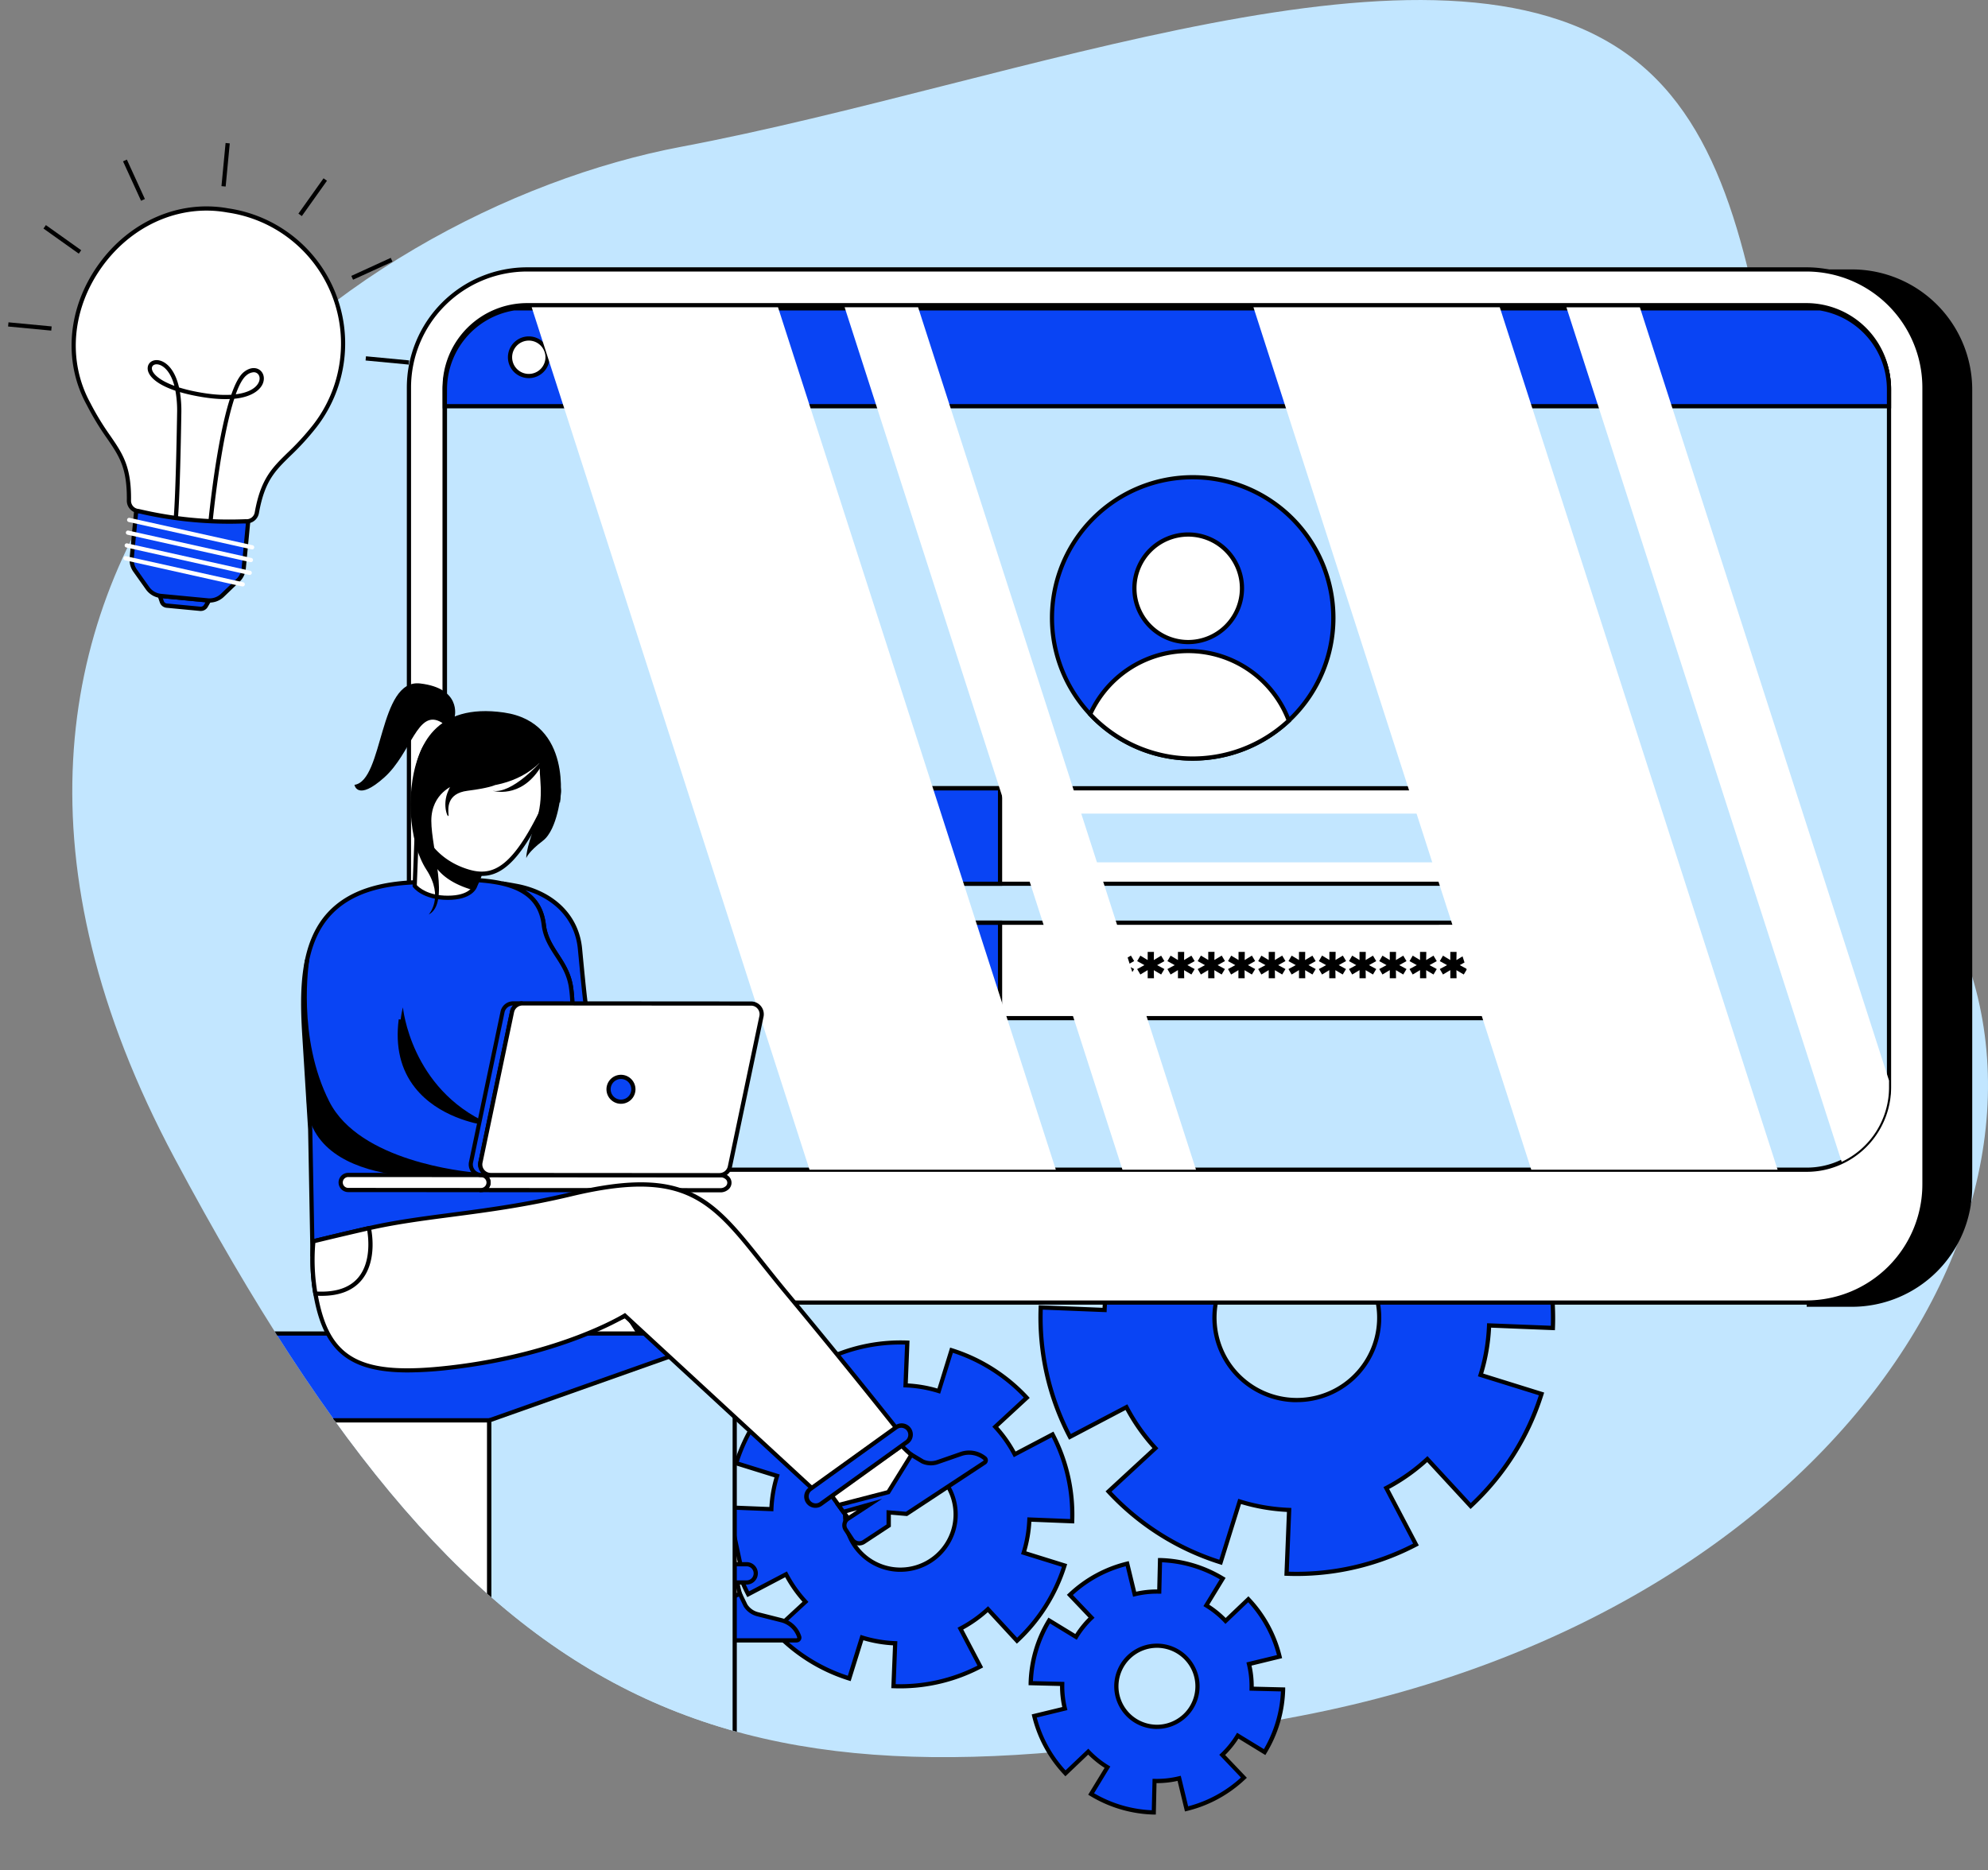 <svg xmlns="http://www.w3.org/2000/svg" xmlns:xlink="http://www.w3.org/1999/xlink" viewBox="0 0 1416.51 1332.91"><rect x="0" y="0" width="1416.51" height="1332.91" fill="#808080" stroke="none"/><defs><style>.cls-1{fill:none;}.cls-2{isolation:isolate;}.cls-3{fill:#c2e6ff;}.cls-4{fill:#0944f4;}.cls-5{fill:#fff;}.cls-6{mix-blend-mode:soft-light;}.cls-7{clip-path:url(#clip-path);}</style><clipPath id="clip-path"><path class="cls-1" d="M1162.27,40.7C1024-63.07,727.15,59,485.39,104.59S-100,405,124.29,825.2s402.79,474.5,802.51,397.58,581.55-395.86,444.44-597.91S1296,141.1,1162.27,40.7Z"/></clipPath></defs><title>7loginAsset</title><g class="cls-2"><g id="Layer_2" data-name="Layer 2"><g id="OBJECT"><path class="cls-3" d="M1162.27,40.7C1024-63.07,727.15,59,485.39,104.59S-100,405,124.29,825.2s402.79,474.5,802.51,397.58,581.55-395.86,444.44-597.91S1296,141.1,1162.27,40.7Z"/><path class="cls-4" d="M724.65,1169.24a123.38,123.38,0,0,0,33.88-53.61l-29.14-9.07a91.17,91.17,0,0,0,4.08-23.67l30.49,1.22A123.06,123.06,0,0,0,750,1022.24l-27,14.19a91.41,91.41,0,0,0-13.84-19.63l22.42-20.7A123.25,123.25,0,0,0,678,962.22l-9.07,29.13a91.41,91.41,0,0,0-23.67-4.07l1.22-30.49a123.08,123.08,0,0,0-61.87,13.95l14.19,27a91.17,91.17,0,0,0-19.63,13.84l-20.7-22.43a123.38,123.38,0,0,0-33.88,53.61l29.14,9.07a91.17,91.17,0,0,0-4.08,23.67l-30.49-1.22a123.13,123.13,0,0,0,13.94,61.86l27-14.19a91.4,91.4,0,0,0,13.84,19.62l-22.42,20.7a123.25,123.25,0,0,0,53.61,33.88l9.08-29.13a91.4,91.4,0,0,0,23.66,4.08l-1.22,30.49a123.11,123.11,0,0,0,61.86-14l-14.19-27a91.17,91.17,0,0,0,19.63-13.84Zm-56.39-61.09a39,39,0,0,1-8.4,5.92,39.52,39.52,0,0,1-19.89,4.48,39.32,39.32,0,1,1,28.29-10.41Z"/><path d="M641.4,1203.22q-2.41,0-4.82-.09l-1.5-.06,1.22-30.51a93,93,0,0,1-21.11-3.64l-9.08,29.14-1.43-.45a124.76,124.76,0,0,1-54.27-34.3l-1-1.1,22.43-20.7A93,93,0,0,1,559.48,1124l-27,14.19-.7-1.33a124.65,124.65,0,0,1-14.11-62.62l.06-1.5,30.5,1.22a92.74,92.74,0,0,1,3.64-21.12l-29.15-9.08.45-1.43a124.88,124.88,0,0,1,34.3-54.27l1.1-1,20.71,22.44a92.75,92.75,0,0,1,17.51-12.35l-14.19-27,1.33-.7a124.64,124.64,0,0,1,62.62-14.12l1.5.06-1.22,30.51a93,93,0,0,1,21.12,3.63L677,960.35l1.43.45a124.73,124.73,0,0,1,54.27,34.3l1,1.1-22.43,20.7a93,93,0,0,1,12.35,17.52l27-14.19.7,1.33a124.58,124.58,0,0,1,14.12,62.62l-.06,1.5-30.5-1.22a92.69,92.69,0,0,1-3.64,21.12l29.15,9.08-.45,1.43a124.89,124.89,0,0,1-34.3,54.27l-1.1,1-20.71-22.44a92.7,92.7,0,0,1-17.51,12.35l14.19,27-1.33.7A124.64,124.64,0,0,1,641.4,1203.22Zm-3.2-3A121.47,121.47,0,0,0,696.48,1187l-14.18-27,1.33-.7a89.71,89.71,0,0,0,19.3-13.61l1.1-1,20.7,22.42a122,122,0,0,0,31.92-50.5l-29.13-9.07.45-1.43a89.77,89.77,0,0,0,4-23.28l.06-1.5,30.48,1.22a121.62,121.62,0,0,0-13.14-58.27l-27,14.18-.7-1.33a90,90,0,0,0-13.61-19.31l-1-1.1L729.45,996a121.79,121.79,0,0,0-50.5-31.92l-9.07,29.12-1.43-.45a89.93,89.93,0,0,0-23.28-4l-1.5-.06,1.22-30.49a121.48,121.48,0,0,0-58.28,13.14l14.18,27-1.33.7a89.64,89.64,0,0,0-19.3,13.61l-1.1,1-20.7-22.42a121.92,121.92,0,0,0-31.92,50.5l29.13,9.07-.45,1.43a89.71,89.71,0,0,0-4,23.28l-.06,1.5-30.48-1.22a121.69,121.69,0,0,0,13.14,58.27l27-14.18.7,1.33a90,90,0,0,0,13.61,19.3l1,1.1-22.42,20.69a121.82,121.82,0,0,0,50.5,31.92l9.07-29.13,1.43.45a90,90,0,0,0,23.27,4l1.5.06Zm3.31-80.09c-.53,0-1.07,0-1.6,0a40.9,40.9,0,0,1-39.22-42.49,40.29,40.29,0,0,1,1.81-10.52,40.89,40.89,0,0,1,79.89,13.79,40.72,40.72,0,0,1-6.29,20.2,40.86,40.86,0,0,1-6.82,8.21h0a40.51,40.51,0,0,1-8.73,6.15,41,41,0,0,1-19,4.68Zm.07-78.77a37.94,37.94,0,0,0-36.21,26.62,37.32,37.32,0,0,0-1.68,9.74,38,38,0,0,0,4.31,19.13,37.72,37.72,0,0,0,13.3,14.41,37.92,37.92,0,0,0,37.85,1.52,37.53,37.53,0,0,0,8.08-5.7h0a38.12,38.12,0,0,0,10.48-16.58,37.44,37.44,0,0,0,1.68-9.74,37.87,37.87,0,0,0-36.33-39.38Z"/><path class="cls-4" d="M901.06,1248.57a90.55,90.55,0,0,0,13.15-44.65l-22.39-.55a66.91,66.91,0,0,0-1.88-17.53l21.77-5.27a90.32,90.32,0,0,0-22.28-40.87l-16.22,15.45a67.09,67.09,0,0,0-13.71-11.08L871.16,1125a90.46,90.46,0,0,0-44.65-13.15l-.55,22.39a67.09,67.09,0,0,0-17.52,1.88l-5.27-21.77a90.33,90.33,0,0,0-40.87,22.28l15.44,16.22a66.91,66.91,0,0,0-11.07,13.71l-19.12-11.67a90.55,90.55,0,0,0-13.15,44.65l22.39.55a66.91,66.91,0,0,0,1.88,17.53l-21.77,5.27a90.38,90.38,0,0,0,22.28,40.87l16.23-15.45a67.08,67.08,0,0,0,13.71,11.07l-11.67,19.12a90.46,90.46,0,0,0,44.65,13.15l.55-22.39a67.09,67.09,0,0,0,17.52-1.88l5.27,21.77a90.36,90.36,0,0,0,40.87-22.28l-15.44-16.22a66.92,66.92,0,0,0,11.07-13.71ZM849,1216.78a28.62,28.62,0,0,1-4.74,5.87,29,29,0,0,1-13.14,7.16,28.86,28.86,0,1,1,17.88-13Z"/><path d="M823.56,1293.15l-1.5,0a92,92,0,0,1-45.4-13.37l-1.28-.78,11.68-19.13a68.57,68.57,0,0,1-11.7-9.45l-16.24,15.46-1-1.09a91.91,91.91,0,0,1-22.64-41.55l-.35-1.46,21.78-5.27a68.46,68.46,0,0,1-1.6-15l-22.41-.55,0-1.5a92.07,92.07,0,0,1,13.37-45.4l.78-1.28,19.13,11.68a68.47,68.47,0,0,1,9.45-11.7l-15.45-16.23,1.09-1a91.85,91.85,0,0,1,41.55-22.65l1.46-.35,5.27,21.79a69.11,69.11,0,0,1,15-1.61l.55-22.4,1.5,0a92,92,0,0,1,45.4,13.37l1.28.78-11.67,19.13a68.69,68.69,0,0,1,11.7,9.45l16.23-15.46,1,1.09a91.84,91.84,0,0,1,22.65,41.55l.35,1.46L891.73,1187a68.44,68.44,0,0,1,1.6,15l22.41.55,0,1.5a92.09,92.09,0,0,1-13.37,45.4l-.78,1.28L882.42,1239a68.37,68.37,0,0,1-9.45,11.7l15.45,16.23-1.09,1a91.87,91.87,0,0,1-41.55,22.65l-1.46.35-5.27-21.79a66.48,66.48,0,0,1-15,1.6Zm-44-15.19a89,89,0,0,0,41.12,12.11l.55-22.38,1.5,0a65.38,65.38,0,0,0,17.13-1.83l1.46-.35,5.26,21.76a88.89,88.89,0,0,0,37.63-20.52l-15.44-16.21,1.09-1a65.35,65.35,0,0,0,10.82-13.41l.78-1.28,19.11,11.66a89.09,89.09,0,0,0,12.11-41.12l-22.38-.55,0-1.5a65.38,65.38,0,0,0-1.83-17.13l-.35-1.46,21.76-5.26a88.88,88.88,0,0,0-20.51-37.64l-16.21,15.44-1-1.09a65.59,65.59,0,0,0-13.4-10.83l-1.28-.78,11.66-19.1A89,89,0,0,0,828,1113.37l-.55,22.37-1.5,0a65.59,65.59,0,0,0-17.13,1.84l-1.46.35-5.26-21.76a88.87,88.87,0,0,0-37.64,20.52l15.44,16.21-1.09,1A65.45,65.45,0,0,0,768,1167.31l-.78,1.28-19.11-11.66A89.08,89.08,0,0,0,736,1198.05l22.38.55,0,1.5a65.41,65.41,0,0,0,1.83,17.13l.35,1.46L738.73,1224a88.93,88.93,0,0,0,20.51,37.63l16.22-15.43,1,1.09a65.62,65.62,0,0,0,13.4,10.83l1.28.78Zm44.8-45.83h-.76a30.59,30.59,0,0,1-15.1-4.45,30.39,30.39,0,0,1,1.29-52.65,30.41,30.41,0,0,1,44.1,19.55,30.38,30.38,0,0,1-8.59,29.17,30.47,30.47,0,0,1-13.82,7.53A30.23,30.23,0,0,1,824.32,1232.12Zm0-57.82a27.43,27.43,0,0,0-27.4,26.74,27,27,0,0,0,.76,7.11,27.51,27.51,0,0,0,6.79,12.46,27.22,27.22,0,0,0,5.56,4.49,27.55,27.55,0,0,0,13.62,4,27.12,27.12,0,0,0,7.11-.76,27.51,27.51,0,0,0,12.46-6.79,27.12,27.12,0,0,0,4.49-5.56h0A27.43,27.43,0,0,0,825,1174.31Z"/><path class="cls-4" d="M1047.88,1073.24a183.88,183.88,0,0,0,50.5-79.9l-43.43-13.52a135.88,135.88,0,0,0,6.08-35.27l45.44,1.82a183.4,183.4,0,0,0-20.78-92.2l-40.27,21.15a136.23,136.23,0,0,0-20.62-29.25l33.41-30.84a183.68,183.68,0,0,0-79.9-50.5l-13.52,43.42a136.23,136.23,0,0,0-35.27-6.07l1.82-45.45a183.42,183.42,0,0,0-92.2,20.79l21.14,40.26A135.87,135.87,0,0,0,831,838.3l-30.85-33.42a183.88,183.88,0,0,0-50.5,79.9l43.43,13.52A135.87,135.87,0,0,0,787,933.57l-45.44-1.82a183.51,183.51,0,0,0,20.78,92.2l40.27-21.14A136.22,136.22,0,0,0,823.27,1032l-33.42,30.85a183.68,183.68,0,0,0,79.9,50.5L883.28,1070a136.22,136.22,0,0,0,35.27,6.08l-1.82,45.45a183.47,183.47,0,0,0,92.2-20.8l-21.14-40.26a135.88,135.88,0,0,0,29.25-20.63Zm-84-91A58.12,58.12,0,0,1,951.32,991a58.9,58.9,0,0,1-29.64,6.68,58.6,58.6,0,1,1,42.16-15.51Z"/><path d="M923.82,1123.13q-3.58,0-7.16-.14l-1.5-.06,1.82-45.45a137.83,137.83,0,0,1-32.72-5.64l-13.53,43.43-1.43-.45a185.2,185.2,0,0,1-80.55-50.91l-1-1.1L821.16,1032A137.8,137.8,0,0,1,802,1004.83L761.74,1026l-.7-1.33a185,185,0,0,1-21-93l.06-1.5L785.6,932a137.42,137.42,0,0,1,5.64-32.72l-43.44-13.53.45-1.43a185.33,185.33,0,0,1,50.91-80.55l1.1-1,30.86,33.43A137.61,137.61,0,0,1,858.26,817l-21.14-40.27,1.33-.7a184.89,184.89,0,0,1,93-21l1.5.06-1.82,45.45a137.88,137.88,0,0,1,32.72,5.63l13.52-43.42,1.43.45a185.18,185.18,0,0,1,80.55,50.91l1,1.1-33.42,30.85A137.8,137.8,0,0,1,1046,873.29l40.27-21.15.7,1.33a184.94,184.94,0,0,1,21,93l-.06,1.5-45.45-1.82a137.47,137.47,0,0,1-5.64,32.72l43.44,13.53-.45,1.43a185.34,185.34,0,0,1-50.91,80.55l-1.1,1-30.86-33.43a137.52,137.52,0,0,1-27.14,19.14l21.15,40.26-1.33.7A185,185,0,0,1,923.82,1123.13Zm-5.54-3.08a181.79,181.79,0,0,0,88.61-20l-21.14-40.25,1.33-.7a134.45,134.45,0,0,0,28.93-20.4l1.1-1,30.85,33.42a182.42,182.42,0,0,0,48.53-76.79l-43.42-13.52.45-1.43a134.49,134.49,0,0,0,6-34.88l.06-1.5L1105,944.8a182,182,0,0,0-20-88.61l-40.26,21.14-.7-1.33a134.83,134.83,0,0,0-20.39-28.93l-1-1.1,33.41-30.84a182.26,182.26,0,0,0-76.79-48.53L965.78,810l-1.43-.45a134.86,134.86,0,0,0-34.88-6l-1.5-.06,1.82-45.44a182,182,0,0,0-88.61,20l21.14,40.26L861,819a134.49,134.49,0,0,0-28.93,20.4l-1.1,1L800.11,807a182.4,182.4,0,0,0-48.53,76.79L795,897.31l-.45,1.43a134.52,134.52,0,0,0-6,34.88l-.06,1.5L743,933.31a182,182,0,0,0,20,88.61l40.27-21.14.7,1.33a134.82,134.82,0,0,0,20.4,28.92l1,1.1L792,1063a182.28,182.28,0,0,0,76.79,48.53l13.52-43.41,1.43.45a134.87,134.87,0,0,0,34.88,6l1.5.06Zm5.7-120.8q-1.18,0-2.36,0a59.88,59.88,0,0,1-15.49-2.67,60.49,60.49,0,0,1-26.34-16.65,60.21,60.21,0,0,1,62.13-98.31,60.73,60.73,0,0,1,26.34,16.65,60.25,60.25,0,0,1-3.41,85.07h0A59.71,59.71,0,0,1,952,992.35a60.41,60.41,0,0,1-28,6.9Zm.11-117.39a57.27,57.27,0,0,0-54.67,40.2,56.38,56.38,0,0,0-2.54,14.71,57.39,57.39,0,0,0,6.51,28.88,56.77,56.77,0,0,0,8.6,12.2,57.25,57.25,0,0,0,68.63,11.84,56.62,56.62,0,0,0,12.2-8.6h0a57.19,57.19,0,0,0-36.5-99.19Q925.21,881.86,924.09,881.86Z"/><path d="M1319.64,193.52h-32.33a84.15,84.15,0,0,1,84.13,84.17V845.61a84.18,84.18,0,0,1-84.13,84.17h32.33a84.18,84.18,0,0,0,84.13-84.17V277.69A84.15,84.15,0,0,0,1319.64,193.52Z"/><path d="M1319.64,931.28h-32.33v-3a82.75,82.75,0,0,0,82.63-82.67V277.69A82.75,82.75,0,0,0,1287.31,195v-3h32.33a85.75,85.75,0,0,1,85.63,85.67V845.61A85.75,85.75,0,0,1,1319.64,931.28Zm-9.83-3h9.83a82.75,82.75,0,0,0,82.63-82.67V277.69A82.75,82.75,0,0,0,1319.64,195h-9.83a85.82,85.82,0,0,1,63.13,82.67V845.61A85.82,85.82,0,0,1,1309.81,928.28Z"/><path class="cls-5" d="M375.5,192h911.6a84.15,84.15,0,0,1,84.13,84.17V844.09a84.18,84.18,0,0,1-84.13,84.17H375.5a84.18,84.18,0,0,1-84.13-84.17V276.17A84.15,84.15,0,0,1,375.5,192Zm0,640.08h911.56a58.76,58.76,0,0,0,58.68-58.72V276.17a58.76,58.76,0,0,0-58.68-58.72H375.55a58.79,58.79,0,0,0-58.72,58.72V773.36A58.79,58.79,0,0,0,375.55,832.08Z"/><path d="M1287.11,929.76H375.51a85.75,85.75,0,0,1-85.63-85.67V276.17a85.75,85.75,0,0,1,85.63-85.67h911.6a85.75,85.75,0,0,1,85.63,85.67V844.09A85.75,85.75,0,0,1,1287.11,929.76ZM375.51,193.5a82.75,82.75,0,0,0-82.63,82.67V844.09a82.75,82.75,0,0,0,82.63,82.67h911.6a82.75,82.75,0,0,0,82.63-82.67V276.17a82.75,82.75,0,0,0-82.63-82.67Zm911.6,640.08H375.55a60.29,60.29,0,0,1-60.22-60.22V276.17A60.29,60.29,0,0,1,375.55,216h911.56a60.26,60.26,0,0,1,60.17,60.22V773.36A60.26,60.26,0,0,1,1287.11,833.58ZM375.55,219a57.28,57.28,0,0,0-57.22,57.22V773.36a57.28,57.28,0,0,0,57.22,57.22h911.56a57.26,57.26,0,0,0,57.17-57.22V276.17A57.26,57.26,0,0,0,1287.11,219Z"/><path class="cls-3" d="M1346,277.69V774.87A58.67,58.67,0,0,1,1312.25,828a57.94,57.94,0,0,1-25,5.61H375.74A58.8,58.8,0,0,1,317,774.87V277.69A58.73,58.73,0,0,1,375.74,219H1287.3A58.67,58.67,0,0,1,1346,277.69Z"/><path d="M1287.3,835.09H375.74a60.29,60.29,0,0,1-60.22-60.22V277.69a60.23,60.23,0,0,1,60.22-60.22H1287.3a60.17,60.17,0,0,1,60.18,60.22V774.87a60.43,60.43,0,0,1-34.59,54.48A59.19,59.19,0,0,1,1287.3,835.09ZM375.74,220.46a57.22,57.22,0,0,0-57.22,57.22V774.87a57.29,57.29,0,0,0,57.22,57.22H1287.3a56.21,56.21,0,0,0,24.31-5.46,57.42,57.42,0,0,0,32.87-51.76V277.69a57.17,57.17,0,0,0-57.18-57.22Z"/><path class="cls-4" d="M1346,277.69v11.77H317V277.69a58.83,58.83,0,0,1,49.25-58h930.51A58.79,58.79,0,0,1,1346,277.69Z"/><path d="M1347.47,291h-1032V277.69A60,60,0,0,1,366,218.25l.24,0H1296.9l.12,0a60,60,0,0,1,50.46,59.43Zm-1029-3h1026V277.69a57,57,0,0,0-47.82-56.45H366.39a57,57,0,0,0-47.87,56.45Z"/><circle class="cls-5" cx="376.78" cy="254.59" r="13.37"/><path d="M376.78,269.47a14.87,14.87,0,1,1,14.87-14.87A14.89,14.89,0,0,1,376.78,269.47Zm0-26.74a11.87,11.87,0,1,0,11.87,11.87A11.88,11.88,0,0,0,376.78,242.72Z"/><circle class="cls-5" cx="445.86" cy="254.59" r="13.37"/><path d="M445.86,269.47a14.87,14.87,0,1,1,14.87-14.87A14.89,14.89,0,0,1,445.86,269.47Zm0-26.74a11.87,11.87,0,1,0,11.87,11.87A11.88,11.88,0,0,0,445.86,242.72Z"/><circle class="cls-5" cx="511.42" cy="254.59" r="13.37"/><path d="M511.43,269.47a14.87,14.87,0,1,1,14.87-14.87A14.89,14.89,0,0,1,511.43,269.47Zm0-26.74a11.87,11.87,0,1,0,11.87,11.87A11.89,11.89,0,0,0,511.43,242.72Z"/><path class="cls-4" d="M950.08,440.34A100.24,100.24,0,1,1,849.83,340.1,100,100,0,0,1,950.08,440.34Z"/><path d="M849.83,542.08A101.74,101.74,0,0,1,748.09,440.34,101.74,101.74,0,1,1,849.83,542.08Zm0-200.48a98.74,98.74,0,0,0-72,166.35,98.74,98.74,0,0,0,139.44,4.48A98.74,98.74,0,0,0,849.83,341.6Z"/><circle class="cls-5" cx="846.62" cy="419.24" r="38.32"/><path d="M846.62,459.06a39.82,39.82,0,1,1,39.82-39.82A39.86,39.86,0,0,1,846.62,459.06Zm0-76.63a36.82,36.82,0,1,0,36.82,36.82A36.86,36.86,0,0,0,846.62,382.42Z"/><path class="cls-5" d="M918.34,513.52A100.24,100.24,0,0,1,776.78,509a76.67,76.67,0,0,1,141.56,4.55Z"/><path d="M849.83,542.08A100.79,100.79,0,0,1,775.69,510l-.69-.73.41-.91A78.17,78.17,0,0,1,919.74,513l.35.94-.73.69A101.36,101.36,0,0,1,849.83,542.08Zm-71.27-33.4a98.74,98.74,0,0,0,138,4.43,75.17,75.17,0,0,0-138-4.43Z"/><path class="cls-5" d="M1156.45,583.46v24.61a21.77,21.77,0,0,1-21.7,21.71H560.37a21.77,21.77,0,0,1-21.7-21.71V583.46a21.77,21.77,0,0,1,21.7-21.7h574.38A21.77,21.77,0,0,1,1156.45,583.46Z"/><path d="M1134.75,631.29H560.37a23.23,23.23,0,0,1-23.2-23.21V583.46a23.23,23.23,0,0,1,23.2-23.2h574.38a23.23,23.23,0,0,1,23.2,23.2v24.61A23.23,23.23,0,0,1,1134.75,631.29Zm-574.38-68a20.23,20.23,0,0,0-20.2,20.2v24.61a20.23,20.23,0,0,0,20.2,20.21h574.38a20.23,20.23,0,0,0,20.2-20.21V583.46a20.23,20.23,0,0,0-20.2-20.2Z"/><rect class="cls-5" x="538.66" y="657.55" width="617.79" height="68.03" rx="21.7" ry="21.7"/><path d="M1134.75,727.08H560.37a23.23,23.23,0,0,1-23.2-23.2V679.25a23.23,23.23,0,0,1,23.2-23.2h574.38a23.23,23.23,0,0,1,23.2,23.2v24.62A23.23,23.23,0,0,1,1134.75,727.08Zm-574.38-68a20.23,20.23,0,0,0-20.2,20.2v24.62a20.23,20.23,0,0,0,20.2,20.2h574.38a20.23,20.23,0,0,0,20.2-20.2V679.25a20.23,20.23,0,0,0-20.2-20.2Z"/><path class="cls-4" d="M712.57,561.76v68H560.37a21.77,21.77,0,0,1-21.7-21.71V583.46a21.77,21.77,0,0,1,21.7-21.7Z"/><path d="M714.07,631.29H560.37a23.23,23.23,0,0,1-23.2-23.21V583.46a23.23,23.23,0,0,1,23.2-23.2H714.07Zm-153.71-68a20.23,20.23,0,0,0-20.2,20.2v24.61a20.23,20.23,0,0,0,20.2,20.21H711.07v-65Z"/><path class="cls-4" d="M560.37,657.55H712.57v68H560.37a21.77,21.77,0,0,1-21.7-21.7V679.25A21.77,21.77,0,0,1,560.37,657.55Z"/><path d="M714.07,727.08H560.37a23.23,23.23,0,0,1-23.2-23.2V679.25a23.23,23.23,0,0,1,23.2-23.2H714.07Zm-153.71-68a20.23,20.23,0,0,0-20.2,20.2v24.62a20.23,20.23,0,0,0,20.2,20.2H711.07v-65Z"/><rect class="cls-3" x="737.56" y="579.81" width="374.84" height="34.71" rx="17.35" ry="17.35"/><path d="M781.38,687.79l5.18,2.8-2.33,3.89L779,691.4l.09,5.75h-4.46l0-5.79-5.22,3.13-2.28-3.89,5.18-2.8-5.18-2.85,2.28-3.89,5.22,3.13,0-5.79h4.46l-.09,5.79,5.22-3.13,2.33,3.89Z"/><path d="M802.94,687.79l5.18,2.8-2.33,3.89-5.22-3.09.09,5.75h-4.46l0-5.79L791,694.49l-2.28-3.89,5.18-2.8-5.18-2.85L791,681l5.22,3.13,0-5.79h4.46l-.09,5.79,5.22-3.13,2.33,3.89Z"/><path d="M824.5,687.79l5.18,2.8-2.33,3.89-5.22-3.09.09,5.75h-4.46l0-5.79-5.22,3.13-2.28-3.89,5.18-2.8-5.18-2.85,2.28-3.89,5.22,3.13,0-5.79h4.46l-.09,5.79,5.22-3.13,2.33,3.89Z"/><path d="M846.06,687.79l5.18,2.8-2.33,3.89-5.22-3.09.09,5.75h-4.46l0-5.79-5.22,3.13-2.28-3.89,5.18-2.8-5.18-2.85,2.28-3.89,5.22,3.13,0-5.79h4.46l-.09,5.79,5.22-3.13,2.33,3.89Z"/><path d="M867.62,687.79l5.18,2.8-2.33,3.89-5.22-3.09.1,5.75h-4.46l0-5.79-5.22,3.13-2.28-3.89,5.18-2.8-5.18-2.85L855.7,681l5.22,3.13,0-5.79h4.46l-.1,5.79,5.22-3.13,2.33,3.89Z"/><path d="M889.19,687.79l5.18,2.8L892,694.49l-5.22-3.09.09,5.75h-4.46l0-5.79-5.22,3.13L875,690.59l5.18-2.8L875,684.94l2.28-3.89,5.22,3.13,0-5.79h4.46l-.09,5.79L892,681l2.33,3.89Z"/><path d="M910.75,687.79l5.18,2.8-2.33,3.89-5.22-3.09.09,5.75H904l0-5.79-5.22,3.13-2.28-3.89,5.18-2.8-5.18-2.85,2.28-3.89,5.22,3.13,0-5.79h4.46l-.09,5.79L913.6,681l2.33,3.89Z"/><path d="M932.31,687.79l5.18,2.8-2.33,3.89-5.22-3.09.09,5.75h-4.46l0-5.79-5.22,3.13-2.28-3.89,5.18-2.8-5.18-2.85,2.28-3.89,5.22,3.13,0-5.79H930l-.09,5.79,5.22-3.13,2.33,3.89Z"/><path d="M953.87,687.79l5.18,2.8-2.33,3.89-5.22-3.09.09,5.75h-4.46l0-5.79L942,694.49l-2.28-3.89,5.18-2.8-5.18-2.85L942,681l5.22,3.13,0-5.79h4.46l-.09,5.79,5.22-3.13,2.33,3.89Z"/><path d="M975.43,687.79l5.18,2.8-2.33,3.89-5.22-3.09.09,5.75h-4.46l0-5.79-5.22,3.13-2.28-3.89,5.18-2.8-5.18-2.85,2.28-3.89,5.22,3.13,0-5.79h4.46l-.09,5.79,5.22-3.13,2.33,3.89Z"/><path d="M997,687.79l5.18,2.8-2.33,3.89-5.22-3.09.09,5.75h-4.46l0-5.79-5.22,3.13-2.28-3.89,5.18-2.8-5.18-2.85,2.28-3.89,5.22,3.13,0-5.79h4.46l-.09,5.79,5.22-3.13,2.33,3.89Z"/><path d="M1018.56,687.79l5.18,2.8-2.33,3.89-5.22-3.09.09,5.75h-4.46l0-5.79-5.22,3.13-2.28-3.89,5.18-2.8-5.18-2.85,2.28-3.89,5.22,3.13,0-5.79h4.46l-.09,5.79,5.22-3.13,2.33,3.89Z"/><path d="M1040.12,687.79l5.18,2.8-2.33,3.89-5.22-3.09.1,5.75h-4.46l0-5.79-5.22,3.13-2.28-3.89,5.18-2.8-5.18-2.85,2.28-3.89,5.22,3.13,0-5.79h4.46l-.1,5.79L1043,681l2.33,3.89Z"/><path d="M1061.68,687.79l5.18,2.8-2.33,3.89-5.22-3.09.09,5.75h-4.46l0-5.79-5.22,3.13-2.28-3.89,5.18-2.8-5.18-2.85,2.28-3.89,5.22,3.13,0-5.79h4.46l-.09,5.79,5.22-3.13,2.33,3.89Z"/><path d="M1083.24,687.79l5.18,2.8-2.33,3.89-5.22-3.09.1,5.75h-4.46l0-5.79-5.22,3.13-2.28-3.89,5.18-2.8-5.18-2.85,2.28-3.89,5.22,3.13,0-5.79H1081l-.1,5.79,5.22-3.13,2.33,3.89Z"/><g class="cls-6"><polygon class="cls-5" points="752.31 833.59 576.8 833.59 378.84 218.97 554.36 218.97 752.31 833.59"/><polygon class="cls-5" points="852.18 833.59 799.79 833.59 601.83 218.97 654.18 218.97 852.18 833.59"/><polygon class="cls-5" points="1266.6 833.59 1091.08 833.59 893.12 218.97 1068.64 218.97 1266.6 833.59"/><path class="cls-5" d="M1346,770.08v4.79A58.68,58.68,0,0,1,1312.25,828L1116.11,219h52.35Z"/></g><path class="cls-4" d="M118.81,431.6l23.92,2.27a4.11,4.11,0,0,0,4-2l2.23-3.88-35.07-3.33,1.46,4.23A4.11,4.11,0,0,0,118.81,431.6Z"/><path d="M143.12,435.4l-.53,0-23.92-2.27a5.63,5.63,0,0,1-4.77-3.76l-2.22-6.44,39.71,3.78-3.4,5.9A5.63,5.63,0,0,1,143.12,435.4ZM116,426.33l.7,2a2.62,2.62,0,0,0,2.22,1.75l23.92,2.27a2.63,2.63,0,0,0,2.51-1.3l1.07-1.86Z"/><path class="cls-4" d="M97.05,364.06l79.78,7.59-3.19,33.59a13.25,13.25,0,0,1-4,8.3l-11.13,10.69a13.25,13.25,0,0,1-10.44,3.64L114.7,424.7a13.25,13.25,0,0,1-9.56-5.54l-8.91-12.6a13.25,13.25,0,0,1-2.37-8.91Z"/><path d="M149.33,429.43q-.7,0-1.4-.07l-33.36-3.17A14.74,14.74,0,0,1,103.92,420L95,407.43a14.76,14.76,0,0,1-2.64-9.91l3.34-35.09,82.77,7.87-3.34,35.09a14.75,14.75,0,0,1-4.46,9.24l-11.13,10.69A14.74,14.74,0,0,1,149.33,429.43ZM98.4,365.7l-3.05,32.1a11.75,11.75,0,0,0,2.1,7.9l8.91,12.6a11.74,11.74,0,0,0,8.48,4.91l33.36,3.17a11.73,11.73,0,0,0,9.26-3.23l11.13-10.69a11.76,11.76,0,0,0,3.55-7.36L175.2,373Z"/><path class="cls-5" d="M63.18,288.13C26.91,222.3,88.35,136.65,162.33,149.92a95.84,95.84,0,0,1,61.75,154c-21.18,27.23-35,27.11-41.07,61.6a7.32,7.32,0,0,1-7.91,6,279.74,279.74,0,0,1-76.6-7.28,7.32,7.32,0,0,1-6.63-7.39h0c.49-35-12.57-37.28-28.41-68.13Z"/><path d="M163.11,373.24a283.21,283.21,0,0,1-64.86-7.56,8.87,8.87,0,0,1-7.88-8.9c.32-23.36-5.45-31.76-14.19-44.48a194.41,194.41,0,0,1-14-23l-.27-.52C44.8,257.87,48,219.42,70.2,188.48s57.6-46.28,92.39-40A97.34,97.34,0,0,1,225.26,304.8a186.84,186.84,0,0,1-18.33,20.06c-11.07,10.84-18.39,18-22.45,40.87a8.87,8.87,0,0,1-9.42,7.25Q169.09,373.24,163.11,373.24ZM147.21,150.08c-28.62,0-56.23,14.58-74.58,40.15-21.52,30-24.64,67.23-8.14,97.17l.3.58a192.09,192.09,0,0,0,13.85,22.62c8.74,12.72,15.06,21.91,14.72,46.22a5.86,5.86,0,0,0,5.27,5.88l.2,0A279.38,279.38,0,0,0,175,370h.21a5.86,5.86,0,0,0,6.29-4.78c4.23-23.82,12.23-31.65,23.3-42.49A184.2,184.2,0,0,0,222.9,303a94.34,94.34,0,0,0-60.78-151.55A84.37,84.37,0,0,0,147.21,150.08Z"/><path d="M151.5,371.82l-3-.29c.28-2.93,5.55-56.65,15.27-87.17-6.71.31-15.3-.35-26.29-2.63q-5.09-1.06-9.27-2.3a84.65,84.65,0,0,1,1,15.06c-1,62.26-2.41,74.6-2.47,75.09l-3-.35c0-.12,1.44-12.85,2.45-74.79a78.8,78.8,0,0,0-1.2-16c-15.34-5.17-20.41-11.94-19.71-16.83.46-3.2,3.33-5.24,7-4.95,4.83.38,12.06,5.2,15.28,19.45a107.58,107.58,0,0,0,10.53,2.7c11,2.28,19.81,2.94,26.7,2.5,2.68-7.71,5.67-13.58,9-16.19,4.83-3.83,9.09-3.19,11.47-1.31,2.82,2.23,3.55,6.24,1.81,10-1.22,2.62-5.66,8.93-20.15,10.37C157.15,314.11,151.57,371.09,151.5,371.82Zm29.3-106.54a8.67,8.67,0,0,0-5.16,2.17c-2.77,2.19-5.33,7.06-7.67,13.55,9.35-1.16,14.53-4.57,16.36-8.5,1.14-2.45.76-5-.95-6.35A4.08,4.08,0,0,0,180.81,265.28Zm-69.19-5.66c-1.82,0-3.15.93-3.36,2.4-.45,3.15,3.77,8.47,16,12.94-3-11.2-8.63-15-12.15-15.31Z"/><path class="cls-5" d="M179.48,391.46a1.52,1.52,0,0,1-.33,0L91.73,372a1.5,1.5,0,0,1,.65-2.93l87.42,19.47a1.5,1.5,0,0,1-.32,3Z"/><path class="cls-5" d="M178.61,400.57a1.52,1.52,0,0,1-.33,0L90.86,381.06a1.5,1.5,0,1,1,.65-2.93l87.42,19.47a1.5,1.5,0,0,1-.32,3Z"/><path class="cls-5" d="M177.75,409.68a1.52,1.52,0,0,1-.33,0L90,390.17a1.5,1.5,0,0,1,.65-2.93l87.42,19.47a1.5,1.5,0,0,1-.32,3Z"/><path class="cls-5" d="M172.77,417.88a1.52,1.52,0,0,1-.33,0L89.13,399.29a1.5,1.5,0,0,1,.65-2.93l83.31,18.55a1.5,1.5,0,0,1-.32,3Z"/><rect x="274.5" y="241.43" width="3" height="30.89" transform="translate(-5.84 507.32) rotate(-84.57)"/><rect x="249.54" y="190.07" width="30.89" height="3" transform="translate(-55.67 127.57) rotate(-24.58)"/><rect x="207.36" y="139.03" width="30.89" height="3" transform="translate(-20.85 240.65) rotate(-54.58)"/><rect x="145.31" y="115.91" width="30.89" height="3" transform="translate(28.64 266.32) rotate(-84.56)"/><rect x="93.95" y="112.97" width="3" height="30.89" transform="translate(-44.75 51.31) rotate(-24.57)"/><rect x="42.91" y="155.16" width="3" height="30.89" transform="translate(-120.34 107.88) rotate(-54.57)"/><rect x="19.79" y="217.21" width="3" height="30.89" transform="translate(-212.34 231.83) rotate(-84.57)"/><g class="cls-7"><path class="cls-4" d="M357.93,629.61c1,.24,2,.5,3,.76s2,.57,2.93.9a45.44,45.44,0,0,1,6.84,2.87c.33.16.67.34,1,.54s.81.45,1.2.7.74.45,1.1.69c0,0,0,0,0,0l1.08.73a29.73,29.73,0,0,1,5.68,5.37c.25.3.5.6.72.91a28.65,28.65,0,0,1,3.78,7c.1.26.19.51.28.76s.21.59.3.9.25.76.36,1.17c.22.82.44,1.66.62,2.55q.14.59.22,1.17c.08.39.13.78.19,1.19s.12.81.17,1.23C389.4,675.45,402,683.31,406,699.42a36.31,36.31,0,0,1,.85,4.27c3.48,24.85-3.55,29-9.91,49.7-2.2,7.15,5,32.31,13.83,58.38,3.28.66,6.58,1.23,9.73,1.59a139.4,139.4,0,0,0,19.69,1c12.68-.13,14.27-59.2,5.84-61.35a95.2,95.2,0,0,1-11.7-3.7c-.86-.36-1.78-.66-2.55-1.05s-1.57-.75-2.37-1.09l-2.09-1.16a17.83,17.83,0,0,1-1.8-1.16c-2.22-1.54-3.37-6.81-3.37-6.81l-.77-2.72L421,734c-.12-.48-.21-1-.33-1.51l-.66-3-.72-3-.6-3.24c-.37-2.19-.84-4.24-1.17-6.52-.5-2.85-1.31-10.22-2.33-20.5-.58-5.84-1.23-12.6-1.93-20-2.07-22-18.07-38.92-43.45-44.46C369.82,631.71,365,630.7,357.93,629.61Z"/><path d="M437.85,815.92a141.18,141.18,0,0,1-17.52-1.08c-2.87-.33-6.1-.86-9.84-1.61l-.85-.17-.28-.82c-11.31-33.43-15.84-52.83-13.84-59.3,1.81-5.88,3.68-10.45,5.32-14.49,4.21-10.29,7-17.1,4.54-34.56a34.72,34.72,0,0,0-.82-4.1c-1.81-7.23-5.46-12.85-9-18.28-4.19-6.45-8.52-13.11-9.61-22.26,0-.41-.1-.8-.16-1.19s-.11-.75-.18-1.12-.13-.76-.21-1.12c-.18-.89-.38-1.7-.6-2.49-.1-.38-.2-.72-.32-1.06s-.2-.64-.3-.89-.17-.48-.27-.71a27.41,27.41,0,0,0-3.6-6.67c-.21-.3-.43-.57-.66-.83a28.44,28.44,0,0,0-5.43-5.13l-1.08-.73c-.34-.23-.68-.44-1-.65s-.78-.47-1.15-.68-.65-.36-.95-.51a43.67,43.67,0,0,0-6.64-2.78c-1-.33-1.9-.6-2.87-.88s-1.93-.51-2.93-.75l.57-2.94c7.05,1.09,11.93,2.1,12,2.11C395.92,635.86,412.6,653,414.77,676c.7,7.44,1.35,14.2,1.93,20,1.1,11.12,1.86,17.8,2.31,20.4.2,1.4.45,2.68.69,4,.16.85.33,1.7.48,2.58l.6,3.22,1.37,6c.05.22.1.47.15.71s.1.51.17.76l1.14,4c.45,2,1.6,5.15,2.79,6,.18.11.43.28.68.46a5.55,5.55,0,0,0,.91.57l2.17,1.2c.69.29,1.49.66,2.3,1.06a15.68,15.68,0,0,0,1.47.62l1,.4a92.7,92.7,0,0,0,11.47,3.63c7.07,1.8,7.07,26.94,5.51,40-1.08,9-4,24.22-11.68,24.3Zm-25.92-5.46c3.3.65,6.18,1.11,8.76,1.4a138.78,138.78,0,0,0,19.5,1c3.74,0,7.17-8.54,8.74-21.66,2.3-19.24-.32-36-3.25-36.74a95.73,95.73,0,0,1-11.87-3.76l-1-.38c-.61-.23-1.2-.47-1.73-.73-.75-.37-1.51-.72-2.29-1.06l-2.21-1.22a7.93,7.93,0,0,1-1.29-.81c-.18-.13-.36-.26-.55-.37-2.71-1.88-3.94-7.18-4.07-7.77l-1.13-4c-.08-.33-.15-.63-.21-.93s-.09-.44-.14-.65l-1.38-6-.62-3.32c-.15-.87-.31-1.7-.47-2.54-.25-1.32-.51-2.64-.71-4-.46-2.63-1.22-9.38-2.33-20.57-.58-5.84-1.23-12.6-1.94-20-1.91-20.32-15.91-35.75-37.77-42l.42.27h.17l.37.36,1,.66a31.44,31.44,0,0,1,6,5.68c.26.3.52.64.77,1a30.19,30.19,0,0,1,4,7.33c.1.24.2.51.3.79s.23.64.33,1,.25.76.37,1.21c.23.84.45,1.71.63,2.63.09.39.17.81.24,1.24s.13.77.2,1.19.13.85.17,1.29c1,8.43,5,14.52,9.15,21,3.67,5.64,7.46,11.48,9.39,19.17a37.59,37.59,0,0,1,.88,4.43c2.56,18.26-.5,25.75-4.73,36.11-1.62,4-3.46,8.48-5.23,14.24C397.18,757.77,398.55,770.8,411.93,810.46Z"/><path class="cls-4" d="M216.9,738.31l.22,3.74,3.9,62.75,1.67,89,213.55-13.27s-14.07-35.15-25.45-68.76c-8.82-26.07-16-51.22-13.83-58.38,6.36-20.69,13.4-24.84,9.91-49.7a36.31,36.31,0,0,0-.85-4.27c-4-16.11-16.62-24-18.57-40.34-2-17.15-12.86-25.63-29.59-29.49-8.52-2-18.57-2.72-29.78-2.79-.71,0-1.43,0-2.15,0h-1.47c-3,0-6.09.06-9.25.15l-1.28.09c-2,.18-6.15.6-11.84,1.56a2.54,2.54,0,0,0-.33.06C216.06,629.13,213.57,685,216.9,738.31Z"/><path d="M221.22,895.39l-1.69-90.58L215.4,738.4c-1.95-31.17-2.29-66.27,18.37-88.39,14.19-15.18,36.38-22.66,67.83-22.85l.26,0c4.16-.7,8.18-1.23,11.94-1.57l1.31-.09c3.11-.09,6.24-.14,9.35-.16,1.19,0,2.46,0,3.66,0,12.27.08,22.12,1,30.08,2.83,19,4.38,28.77,14.15,30.75,30.77,1,8.45,5,14.53,9.15,21,3.67,5.64,7.46,11.48,9.39,19.17a37.59,37.59,0,0,1,.88,4.43c2.56,18.26-.5,25.75-4.73,36.11-1.62,4-3.46,8.48-5.23,14.24-1.22,4,.18,17.16,13.82,57.46,11.24,33.19,25.29,68.33,25.43,68.68l.77,1.93ZM325.93,628.28h-1.45c-3.1,0-6.21.07-9.23.15l-1.21.09c-3.65.33-7.6.85-11.69,1.54l-.57.08c-30.67.17-52.19,7.33-65.81,21.9-19.85,21.24-19.48,55.61-17.57,86.15h0l.22,3.74,3.9,62.74,1.64,87.51,209.93-13c-3.09-7.82-15-38.1-24.72-66.91-11.31-33.43-15.84-52.83-13.84-59.3,1.81-5.88,3.68-10.46,5.32-14.49,4.21-10.29,7-17.1,4.54-34.56a34.72,34.72,0,0,0-.82-4.1c-1.81-7.23-5.46-12.85-9-18.28-4.19-6.45-8.52-13.11-9.61-22.26-1.81-15.19-10.84-24.15-28.44-28.2-7.74-1.77-17.37-2.67-29.45-2.75C327.35,628.28,326.64,628.28,325.93,628.28Z"/><path class="cls-5" d="M297.35,583.18l55.24,9.5-7.33,20.93,0,.07-2,5.77L341.29,625l-.41,1.15-2.26,5s-2.15,8.66-19.55,8.66-23.58-8.51-23.58-8.51Z"/><path d="M319.08,641.31c-18,0-24.52-8.75-24.79-9.13l-.31-.42,1.93-50.36L354.6,591.5l-12.3,35.13-2.26,5C339.63,633,336.36,641.31,319.08,641.31ZM297,630.78c1.41,1.55,7.79,7.53,22.06,7.53,15.82,0,18-7.23,18.1-7.54l.08-.23,2.26-5,11.08-31.66-51.81-8.91Z"/><path class="cls-5" d="M295.57,566.28c-1.22,26,13.06,47.38,38,54.81,19.06,5.69,33.78-2.3,56-50.4,10.91-23.58-18.83-48-44.79-49.2A47,47,0,0,0,295.57,566.28Z"/><path d="M343.46,624.21a36.25,36.25,0,0,1-10.36-1.69c-25.35-7.56-40.3-29.14-39-56.32h0A48.6,48.6,0,0,1,344.84,520c17.13.8,35.61,11.34,43.93,25.06,5.31,8.74,6,17.83,2.15,26.26C372,612.23,358.18,624.21,343.46,624.21Zm-46.39-57.87C295.86,592.08,310,612.5,334,619.65c17.42,5.2,31.88-1.25,54.24-49.59,4.38-9.46,1.33-18-2-23.45-7.84-12.93-25.3-22.86-41.51-23.62a45.59,45.59,0,0,0-47.63,43.36Z"/><path d="M336.73,634.22a7,7,0,0,0,1.89-3.07c.72-2.24,3.91-8.54,3.91-8.54s-29.83-3.51-36.78-23.44C305.76,599.17,300.45,623.72,336.73,634.22Z"/><path d="M294.81,555.22s58.61,19.5,90.05-11.94c0,0-20,22.7-33.82,20.28,0,0,19.61,6.08,33.82-16.23,0,0,3.94,20.52,14.14,24.71,0,0,9.32-57.16-39.93-64.26S297.19,532.67,294.81,555.22Z"/><path d="M399.61,565.44s-2.21,25.69-12.8,33.73S375,611.5,375,611.5s-.68-4.94,6.5-24.56,1.77-35.36,3.34-43.65S401.18,555.33,399.61,565.44Z"/><path d="M352.59,559.53s-4.19,2.09-19.4,4-13.88,12.93-13.6,17.11-5.23-6.46,0-17.49S324,547.92,324,547.92Z"/><path d="M324,559.33s-16.66,5.5-16.67,25.57,13.41,58.85-1.86,66.84c0,0,11.26-12.17-1.62-31.94s-15.53-59.4-3.82-85.21S324,559.33,324,559.33Z"/><path d="M324,510.61s5-20.11-24.67-23.54-25.86,69.21-46.77,72.25c0,0,2,12,21.3-5.32s23.58-49.44,40.69-39.17S324,510.61,324,510.61Z"/><path d="M287.1,717.93s5.46,58,61,82.76c0,0-43.49-7.05-55.81-33.24S287.1,717.93,287.1,717.93Z"/><path d="M342.94,839l-1.33-.08c-3.48-.2-85.64-5.45-109.58-52.32C208.24,740,217.23,684.43,217.33,683.87l3,.5c-.09.55-8.92,55.18,14.4,100.83,21.55,42.18,94.95,49.71,105.76,50.59L346.39,802c-6.94-1-34.22-6.11-50.65-26.82-10.24-12.89-14.15-29.31-11.64-48.8l3,.38c-2.4,18.64,1.3,34.3,11,46.53,17.74,22.37,49.9,25.89,50.22,25.92l1.6.16Z"/><path d="M341.69,837.39s-112.18,16-122.79-46.44c0,0-3.67-71.11-1.88-70.34,1.41.6,1.18,69.47,43.49,93.11S341.69,837.39,341.69,837.39Z"/><path class="cls-5" d="M425.16,837.44l-83.47-.06A7,7,0,0,1,346.2,839a4.89,4.89,0,0,1,1.87,3.78c0,3-2.88,5.37-6.39,5.37l171.65.11c3.51,0,6.38-2.41,6.39-5.37a5,5,0,0,0-1.87-3.78,7,7,0,0,0-4.51-1.58Z"/><path d="M513.34,849.73h0l-171.65-.11h0v-3h0a5.48,5.48,0,0,0,3.54-1.22,3.47,3.47,0,0,0,1.34-2.64,3.41,3.41,0,0,0-1.33-2.62,5.48,5.48,0,0,0-3.54-1.23h0v-3h0l171.65.11a8.49,8.49,0,0,1,5.47,1.93,6.26,6.26,0,0,1,0,9.87A8.49,8.49,0,0,1,513.34,849.73ZM348.2,846.62l165.13.11h0a5.49,5.49,0,0,0,3.54-1.22,3.27,3.27,0,0,0,0-5.28,5.49,5.49,0,0,0-3.54-1.23l-165.12-.11a6.16,6.16,0,0,1,0,7.73Z"/><path class="cls-5" d="M248.11,837.32a5.36,5.36,0,0,0,0,10.73l94.66.06a5.39,5.39,0,0,0,5.37-5.37,5.27,5.27,0,0,0-1.57-3.78,5.36,5.36,0,0,0-3.79-1.58l-92.67-.06Z"/><path d="M342.77,849.61h0l-94.66-.06a6.88,6.88,0,0,1-6.87-6.88,6.88,6.88,0,0,1,6.87-6.85h0l94.66.06a6.83,6.83,0,0,1,4.85,2,6.74,6.74,0,0,1,2,4.84,6.89,6.89,0,0,1-6.87,6.87Zm-94.65-10.79a3.86,3.86,0,0,0-2.74,6.59,3.89,3.89,0,0,0,2.73,1.14l94.66.06h0a3.89,3.89,0,0,0,3.87-3.87,3.77,3.77,0,0,0-1.13-2.71,3.85,3.85,0,0,0-2.74-1.15l-94.66-.06Z"/><path class="cls-4" d="M337.11,834.58a7.56,7.56,0,0,0,5.87,2.81h6.77a7.57,7.57,0,0,1-7.39-9.14l22.49-107.16a7.64,7.64,0,0,1,7.44-6h-6.77a7.64,7.64,0,0,0-7.44,6L335.59,828.25A7.51,7.51,0,0,0,337.11,834.58Z"/><path d="M349.74,838.89H343a9.06,9.06,0,0,1-7-3.36h0a9,9,0,0,1-1.82-7.58l22.49-107.16a9.15,9.15,0,0,1,8.9-7.21h6.77v3h0a6.13,6.13,0,0,0-6,4.83L343.82,828.56a6.07,6.07,0,0,0,5.92,7.33Zm-11.47-5.26a6.07,6.07,0,0,0,4.71,2.25h0l-.3-.35a9,9,0,0,1-1.83-7.59l22.49-107.16a9.06,9.06,0,0,1,2.17-4.22h0a6.14,6.14,0,0,0-6,4.83L337.05,828.55A6.05,6.05,0,0,0,338.27,833.63Z"/><path class="cls-5" d="M343.88,834.58a7.56,7.56,0,0,0,5.87,2.81l162.9.11a7.64,7.64,0,0,0,7.44-6l22.49-107.16a7.59,7.59,0,0,0-7.41-9.14l-162.88-.11a7.64,7.64,0,0,0-7.44,6L342.35,828.25A7.51,7.51,0,0,0,343.88,834.58Z"/><path d="M512.65,839h0l-162.9-.11a9.06,9.06,0,0,1-7-3.36h0a9,9,0,0,1-1.82-7.58l22.49-107.16a9.15,9.15,0,0,1,8.9-7.21h0l162.88.11a9,9,0,0,1,7,3.36,9.11,9.11,0,0,1,1.84,7.57L521.55,831.78A9.15,9.15,0,0,1,512.65,839ZM345,833.63a6.07,6.07,0,0,0,4.7,2.25l162.9.11h0a6.14,6.14,0,0,0,6-4.83L541.1,724a6.12,6.12,0,0,0-1.24-5.08,6,6,0,0,0-4.7-2.25l-162.88-.11h0a6.13,6.13,0,0,0-6,4.83L343.82,828.56A6.05,6.05,0,0,0,345,833.63Z"/><circle class="cls-4" cx="442.46" cy="776.28" r="8.83"/><path d="M442.46,786.62h0a10.33,10.33,0,0,1,0-20.67h0a10.33,10.33,0,0,1,0,20.67Zm0-17.67a7.33,7.33,0,0,0,0,14.67h0a7.33,7.33,0,0,0,0-14.67Z"/><path class="cls-5" d="M525.38,1127.75s3.5,21,10,21.5H464.54l-1-21.5Z"/><path d="M535.37,1150.75H463.1l-1.09-24.5h64.63l.21,1.25c1.37,8.24,5,20,8.63,20.25Zm-69.4-3H530.7c-3.74-4.9-5.82-14.44-6.57-18.5h-59Z"/><path class="cls-4" d="M556.9,1154.69l-17.06-4.32a14.42,14.42,0,0,1-8.64-6.26l-4-8.34L498.76,1149,464,1137.11l.26,6,18.53,5.88H464.3a5.59,5.59,0,0,0-5.59,5.59v8.51a6,6,0,0,0,6,6h21.17l5.18-7.86,10,7.86h66.56a1.93,1.93,0,0,0,1.84-2.52h0A17.75,17.75,0,0,0,556.9,1154.69Z"/><path d="M567.61,1170.52H500.53l-9.15-7.17-4.73,7.17h-22a7.47,7.47,0,0,1-7.46-7.46v-8.51a7.1,7.1,0,0,1,7.09-7.09h8.81l-10.3-3.27-.41-9.21,36.27,12.36,29.22-13.56,4.61,9.59a12.87,12.87,0,0,0,7.7,5.54l17.06,4.32A19.14,19.14,0,0,1,570.88,1166a3.43,3.43,0,0,1-3.27,4.48Zm-66-3h66a.44.44,0,0,0,.41-.57,16.16,16.16,0,0,0-11.49-10.81l-17.06-4.32a15.87,15.87,0,0,1-9.54-6.92l-.08-.15-3.36-7-27.63,12.83-33.25-11.33.12,2.72,26.76,8.49H464.3a4.1,4.1,0,0,0-4.09,4.09v8.51a4.46,4.46,0,0,0,4.46,4.46H485l5.64-8.54Z"/><path class="cls-5" d="M495.79,965.37l34.48,162.38h-70L403.6,956.16s20.32-9.27,49-21.44S488.5,947.34,495.79,965.37Z"/><path d="M532.13,1129.25H459.21l-57.45-173.9,1.22-.56c.2-.09,20.67-9.42,49-21.45,9-3.83,16.55-4.39,23-1.69,10.92,4.58,16.09,17.7,20.65,29.28.52,1.32,1,2.62,1.54,3.88l.08.25Zm-70.75-3h67L494.35,965.81c-.5-1.23-1-2.5-1.5-3.79-4.34-11-9.26-23.52-19-27.61-5.64-2.37-12.39-1.82-20.64,1.69-24.39,10.35-42.93,18.69-47.74,20.87Z"/><path class="cls-4" d="M532,1114.77H456.26a6.51,6.51,0,0,0-6.49,6.49h0a6.51,6.51,0,0,0,6.49,6.49H532a6.51,6.51,0,0,0,6.49-6.49h0A6.51,6.51,0,0,0,532,1114.77Z"/><path d="M532,1129.25H456.26a8,8,0,0,1,0-16H532a8,8,0,0,1,0,16Zm-75.72-13a5,5,0,0,0,0,10H532a5,5,0,0,0,0-10Z"/><polygon points="445.2 937.55 511.56 1039.62 500.78 988.84 445.2 937.55"/><polygon class="cls-4" points="354.22 1012.23 8.47 1012.23 177.77 950.32 523.52 950.32 354.22 1012.23"/><path d="M354.49,1013.73H0l177.5-64.91H532Zm-337.55-3H354l161.1-58.91H178Z"/><polygon points="354.22 1330.79 8.47 1330.79 177.77 1268.88 523.52 1268.88 354.22 1330.79"/><path d="M354.49,1332.29H0l177.5-64.91H532Zm-337.55-3H354l161.1-58.91H178Z"/><rect class="cls-5" x="8.47" y="1012.23" width="340.16" height="318.56"/><path d="M350.13,1332.29H7V1010.73H350.13Zm-340.16-3H347.13V1013.73H10Z"/><polygon class="cls-3" points="523.52 950.32 523.52 1268.88 348.63 1330.79 348.63 1012.23 523.52 950.32"/><path d="M347.13,1332.91V1011.17l1-.35L525,948.2v321.74l-1,.35Zm3-319.62v315.38L522,1267.82V952.44Z"/><path class="cls-5" d="M642.45,1030.34s15.59,16.32,21.3,13.17l-59.17,38.93L592,1065Z"/><path d="M604.2,1084.48l-14.36-19.84,52.81-36.26.88.92c6,6.24,16.29,14.67,19.49,12.9l1.55,2.57Zm-10.12-19.11,10.87,15,54.11-35.6c-6.11-2.12-13.74-9.41-16.8-12.51Z"/><path class="cls-4" d="M684.72,1036.22,668.1,1042a14.42,14.42,0,0,1-10.66-.48l-7.93-4.77L633,1063.39l-35.55,9.21,3.5,4.84,18.71-5.27-15.45,10.16a5.59,5.59,0,0,0-1.6,7.75l4.68,7.11a6,6,0,0,0,8.25,1.7l17.68-11.63v-9.41l12.7,1.05,55.61-36.58a1.93,1.93,0,0,0,.15-3.12h0A17.75,17.75,0,0,0,684.72,1036.22Z"/><path d="M612.29,1101.37A7.46,7.46,0,0,1,606,1098l-4.68-7.11a7.09,7.09,0,0,1,2-9.83l7.36-4.84-10.4,2.93-5.4-7.47,37.1-9.61,17-27.39,9.12,5.48a12.87,12.87,0,0,0,9.48.4l16.62-5.77a19.13,19.13,0,0,1,18.42,3.22,3.43,3.43,0,0,1-.27,5.54l-56,36.87-11.59-1v8.59l-18.36,12.08A7.41,7.41,0,0,1,612.29,1101.37Zm16.29-33.27L605,1083.58a4.09,4.09,0,0,0-1.17,5.67l4.68,7.11a4.46,4.46,0,0,0,6.17,1.27l17-11.19v-10.23l13.8,1.14,55.17-36.3a.44.44,0,0,0,0-.7,16.16,16.16,0,0,0-15.55-2.72h0l-16.62,5.77a15.82,15.82,0,0,1-11.77-.53l-.16-.08-6.66-4-16,25.9-34,8.81,1.6,2.21Z"/><path class="cls-5" d="M224.72,921.85h0c8.36,48.3,32.44,60.11,96.19,52.74,79.92-9.24,124.27-37,124.27-37L584,1065.6l59.34-42s-35.87-45.62-82.74-102C511,862,500.35,828.7,406.81,851.11c-57.73,13.83-102.13,14.62-143.94,24.16h0c-24.12,5.5-39.56,9.35-39.56,9.35A142.65,142.65,0,0,0,224.72,921.85Z"/><path d="M583.84,1067.53l-.89-.82L445,939.41c-7,4.09-51,28.24-123.91,36.66a268,268,0,0,1-30.42,2c-42.57,0-60.12-15.57-67.2-54.74h0l-.23-1.24a143.46,143.46,0,0,1-1.44-37.62l.1-1.06,1-.26c.15,0,15.73-3.91,39.58-9.35l.18,0c18.66-4.25,38-6.78,58.41-9.46,25.05-3.29,53.44-7,85.35-14.66,82.83-19.85,101.38,3.51,138.34,50,5.29,6.66,10.75,13.54,16.91,20.95,46.36,55.72,82.41,101.55,82.77,102l1,1.24ZM445.38,935.67l.84.78,137.87,127.23,57.06-40.42c-6.07-7.69-39.66-50.11-81.74-100.7-6.18-7.43-11.66-14.33-17-21-36.16-45.53-54.31-68.38-135.29-49-32.06,7.68-60.54,11.42-85.66,14.71-20.43,2.68-39.72,5.21-58.29,9.45l-.18,0c-20.25,4.62-34.48,8.1-38.32,9A140.51,140.51,0,0,0,226,920.35h0l.22,1.24c8.11,46.91,30.2,58.94,94.54,51.51C399.37,964,444,936.56,444.41,936.28Z"/><path class="cls-5" d="M224.72,921.85h0c49.48,3.15,38.13-46.58,38.13-46.58h0c-24.12,5.5-39.56,9.35-39.56,9.35A142.65,142.65,0,0,0,224.72,921.85Z"/><path d="M229.12,923.49q-2.18,0-4.48-.15l-1.18-.07-.22-1.17a143.46,143.46,0,0,1-1.44-37.62l.1-1.06,1-.26c.15,0,15.73-3.91,39.58-9.35l.33,0h1.2l.28,1.17c.22.95,5.17,23.41-6.89,37.59C251.24,919.81,241.73,923.49,229.12,923.49ZM226,920.41c13.29.62,23.07-2.69,29.14-9.82,9.41-11.05,7.39-28.39,6.54-33.52-19.53,4.47-33.23,7.81-37,8.74A140.46,140.46,0,0,0,226,920.41Z"/><path class="cls-4" d="M638.67,1017.07l-61.46,44.23a6.51,6.51,0,0,0-1.48,9.06h0a6.51,6.51,0,0,0,9.06,1.48l61.46-44.23a6.51,6.51,0,0,0,1.48-9.06h0A6.51,6.51,0,0,0,638.67,1017.07Z"/><path d="M581,1074.55a8.1,8.1,0,0,1-1.31-.11,8,8,0,0,1-3.38-14.36l61.46-44.23a8,8,0,0,1,9.33,13l-61.46,44.23A7.91,7.91,0,0,1,581,1074.55Zm58.52-56.27-61.46,44.23a5,5,0,0,0,5.83,8.1l61.46-44.23a5,5,0,0,0-5.83-8.1Z"/></g></g></g></g></svg>